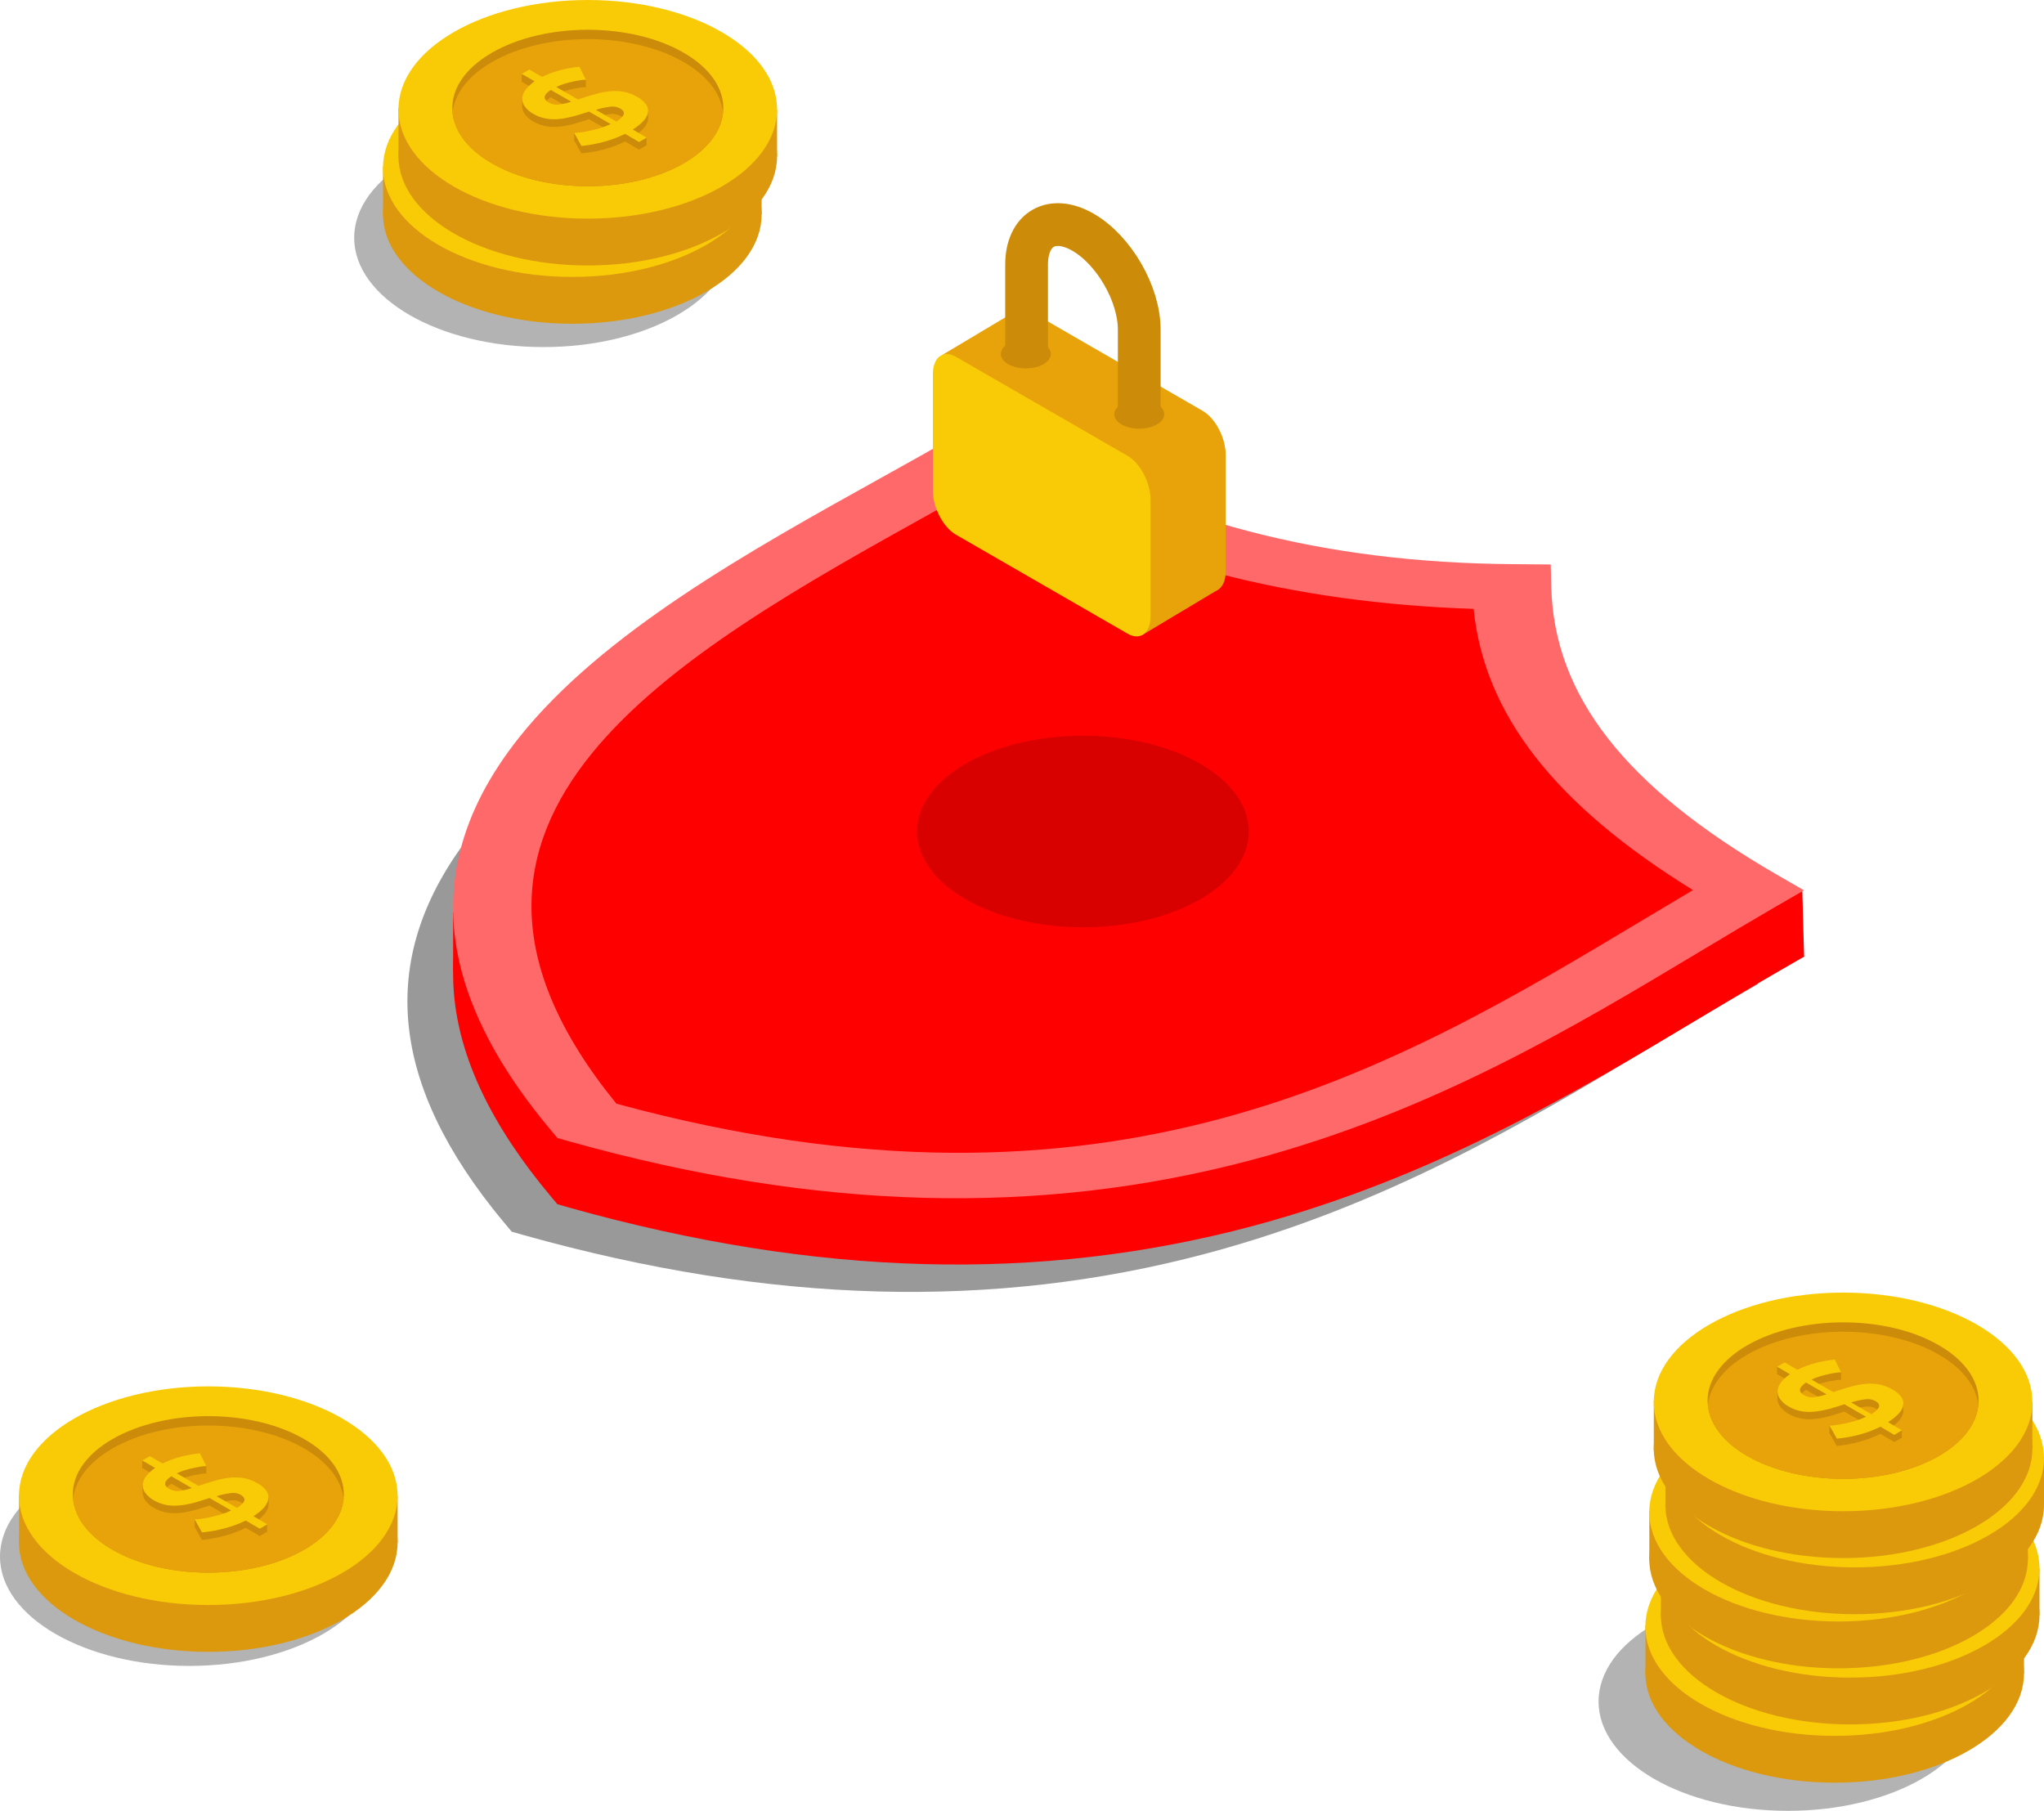 <?xml version="1.0" encoding="UTF-8" standalone="no"?>
<!DOCTYPE svg PUBLIC "-//W3C//DTD SVG 1.1//EN" "http://www.w3.org/Graphics/SVG/1.1/DTD/svg11.dtd">
<svg width="100%" height="100%" viewBox="0 0 500 443" version="1.1" xmlns="http://www.w3.org/2000/svg" xmlns:xlink="http://www.w3.org/1999/xlink" xml:space="preserve" xmlns:serif="http://www.serif.com/" style="fill-rule:evenodd;clip-rule:evenodd;stroke-miterlimit:10;">
    <g id="Слой_2">
        <g id="Слой_1-2">
            <g id="Coin">
                <ellipse cx="132.95" cy="58.16" rx="46.31" ry="26.74" style="fill-opacity:0.3;"/>
                <ellipse cx="140" cy="52.46" rx="46.31" ry="26.74" style="fill:rgb(221,153,14);"/>
                <path d="M93.7,52.86L93.7,40.68L102.85,48.83L93.7,52.86Z" style="fill:rgb(221,153,14);fill-rule:nonzero;"/>
                <path d="M186.31,41L186.31,52.45L181.63,57.42L179.34,44.3L186.31,41Z" style="fill:rgb(221,153,14);fill-rule:nonzero;"/>
                <ellipse cx="140" cy="41" rx="46.31" ry="26.74" style="fill:rgb(249,203,7);"/>
                <path d="M173.09,41.83C172.62,46.33 169.42,50.76 163.45,54.21C150.5,61.68 129.5,61.68 116.56,54.21C110.56,50.76 107.38,46.33 106.92,41.83C106.36,36.55 109.58,31.17 116.56,27.15C129.5,19.66 150.5,19.66 163.45,27.15C170.42,31.17 173.64,36.55 173.09,41.83Z" style="fill:rgb(204,139,9);fill-rule:nonzero;"/>
                <path d="M173.09,41.83C172.62,46.33 169.42,50.76 163.45,54.21C150.5,61.68 129.5,61.68 116.56,54.21C110.56,50.76 107.38,46.33 106.92,41.83C107.38,37.32 110.59,32.89 116.56,29.44C129.5,21.96 150.5,21.96 163.45,29.44C169.42,32.89 172.62,37.32 173.09,41.83Z" style="fill:rgb(232,163,10);fill-rule:nonzero;"/>
                <path d="M139.51,35.56C139.105,35.559 138.7,35.592 138.3,35.66C137.747,35.74 137.137,35.85 136.47,35.99C135.79,36.13 135.09,36.31 134.36,36.53C133.648,36.742 132.953,37.006 132.28,37.32L137.6,40.4L138.6,40.06C139.95,39.61 141.23,39.23 142.43,38.91C143.559,38.612 144.715,38.421 145.88,38.34C146.942,38.276 148.007,38.35 149.05,38.56C150.108,38.785 151.122,39.184 152.05,39.74C152.974,40.201 153.765,40.889 154.35,41.74C154.738,42.359 154.857,43.111 154.68,43.82C154.455,44.604 154.027,45.315 153.44,45.88C152.704,46.615 151.885,47.263 151,47.81L154.39,49.76L152.54,50.83L149.13,48.83C147.487,49.642 145.769,50.292 144,50.77C142.165,51.26 140.291,51.594 138.4,51.77L136.61,48.57C137.108,48.562 137.606,48.525 138.1,48.46C138.77,48.38 139.51,48.25 140.34,48.08C141.17,47.91 142.02,47.68 142.94,47.41C143.83,47.14 144.699,46.806 145.54,46.41L140.24,43.35C140.014,43.442 139.784,43.522 139.55,43.59L138.83,43.82C137.49,44.25 136.27,44.6 135.16,44.82C134.136,45.059 133.091,45.2 132.04,45.24C131.113,45.268 130.186,45.181 129.28,44.98C128.386,44.772 127.527,44.435 126.73,43.98C125.855,43.52 125.096,42.866 124.51,42.07C124.092,41.489 123.881,40.785 123.91,40.07C123.993,39.308 124.299,38.588 124.79,38C125.398,37.222 126.127,36.547 126.95,36L123.81,34.18L125.65,33.12L128.8,35C130.26,34.28 131.792,33.717 133.37,33.32C134.873,32.943 136.4,32.669 137.94,32.5L139.51,35.56ZM130.51,41.14C131.21,41.542 132.017,41.716 132.82,41.64C133.899,41.517 134.962,41.279 135.99,40.93L130.99,38.05C129.13,39.25 129,40.28 130.46,41.14L130.51,41.14ZM148,42.6C147.236,42.187 146.36,42.029 145.5,42.15C144.324,42.308 143.163,42.566 142.03,42.92L147.03,45.78C149.05,44.49 149.38,43.43 148,42.6Z" style="fill:rgb(204,139,9);fill-rule:nonzero;"/>
                <path d="M136.65,48.62L136.65,46.83L138.65,48.14L137.77,49.5L136.65,48.62Z" style="fill:rgb(204,139,9);fill-rule:nonzero;"/>
                <path d="M154.38,49.76L154.38,47.97L149.98,48.3L152.51,50.03L154.38,49.76Z" style="fill:rgb(204,139,9);fill-rule:nonzero;"/>
                <path d="M154.75,43.17L154.75,41.35L151.46,42.55L154.75,43.17Z" style="fill:rgb(204,139,9);fill-rule:nonzero;"/>
                <path d="M141.1,43.07L142.19,42.07L146.06,44.75L145.82,45.54C145.82,45.54 142.93,44.32 142.82,44.25C142.71,44.18 141.1,43.07 141.1,43.07Z" style="fill:rgb(204,139,9);fill-rule:nonzero;"/>
                <path d="M131,37.42L136.14,40.33L137.14,39.56C137.14,39.56 136.49,38.82 136.44,38.75C135.982,38.223 135.442,37.774 134.84,37.42C134.46,37.34 132.03,36.25 132.03,36.25L131,37.42Z" style="fill:rgb(204,139,9);fill-rule:nonzero;"/>
                <path d="M139.51,35.56L139.51,33.77L137.16,33L136.65,34.41L136.77,35.05L139.51,35.56Z" style="fill:rgb(204,139,9);fill-rule:nonzero;"/>
                <path d="M123.85,34.26L123.85,32.47L126.58,32.76L125.7,34.5L123.85,34.26Z" style="fill:rgb(204,139,9);fill-rule:nonzero;"/>
                <path d="M124,40.36L124,38.49L127.13,38.49L126.37,40.16L125,41.66L124,40.36Z" style="fill:rgb(204,139,9);fill-rule:nonzero;"/>
                <path d="M139.51,33.77C139.105,33.764 138.7,33.795 138.3,33.86C137.747,33.94 137.137,34.05 136.47,34.19C135.79,34.33 135.09,34.52 134.36,34.73C133.65,34.946 132.955,35.21 132.28,35.52L137.6,38.6L138.6,38.26C139.95,37.81 141.23,37.43 142.43,37.12C143.557,36.812 144.713,36.621 145.88,36.55C146.941,36.478 148.008,36.548 149.05,36.76C150.107,36.99 151.12,37.388 152.05,37.94C152.973,38.401 153.765,39.09 154.35,39.94C154.738,40.559 154.857,41.311 154.68,42.02C154.455,42.801 154.027,43.508 153.44,44.07C152.709,44.811 151.89,45.46 151,46L154.39,48L152.53,49L149.12,47C147.483,47.832 145.768,48.502 144,49C142.166,49.507 140.293,49.858 138.4,50.05L136.61,46.85C137.108,46.837 137.606,46.797 138.1,46.73C138.853,46.644 139.601,46.517 140.34,46.35C141.16,46.17 142.02,45.95 142.94,45.68C143.83,45.41 144.699,45.076 145.54,44.68L140.24,41.62L139.55,41.86L138.83,42.08C137.49,42.52 136.27,42.86 135.16,43.08C134.136,43.319 133.091,43.46 132.04,43.5C131.113,43.533 130.185,43.446 129.28,43.24C128.385,43.036 127.525,42.699 126.73,42.24C125.856,41.783 125.097,41.133 124.51,40.34C124.095,39.758 123.884,39.054 123.91,38.34C123.989,37.577 124.296,36.856 124.79,36.27C125.401,35.495 126.13,34.82 126.95,34.27L123.81,32.46L125.65,31.39L128.76,33.19C130.216,32.461 131.749,31.897 133.33,31.51C134.833,31.13 136.36,30.852 137.9,30.68L139.51,33.77ZM130.51,39.35C131.211,39.749 132.018,39.92 132.82,39.84C133.9,39.722 134.963,39.483 135.99,39.13L130.99,36.25C129.13,37.45 129,38.48 130.46,39.35L130.51,39.35ZM148,40.8C147.237,40.386 146.359,40.231 145.5,40.36C144.324,40.514 143.163,40.769 142.03,41.12L147.03,43.98C149.05,42.69 149.38,41.63 148,40.8Z" style="fill:rgb(249,202,6);fill-rule:nonzero;"/>
            </g>
            <g id="Coin-2">
                <ellipse cx="143.78" cy="38.2" rx="46.31" ry="26.74" style="fill:rgb(221,153,14);"/>
                <path d="M97.48,38.6L97.48,26.42L106.63,34.57L97.48,38.6Z" style="fill:rgb(221,153,14);fill-rule:nonzero;"/>
                <path d="M190.09,26.74L190.09,38.2L185.42,43.16L183.12,30.05L190.09,26.74Z" style="fill:rgb(221,153,14);fill-rule:nonzero;"/>
                <ellipse cx="143.78" cy="26.74" rx="46.31" ry="26.74" style="fill:rgb(249,203,7);"/>
                <path d="M176.88,27.57C176.41,32.07 173.2,36.51 167.23,39.96C154.28,47.43 133.29,47.43 120.34,39.96C114.34,36.51 111.16,32.07 110.7,27.57C110.14,22.3 113.36,16.91 120.34,12.89C133.29,5.41 154.28,5.41 167.23,12.89C174.21,16.91 177.43,22.3 176.88,27.57Z" style="fill:rgb(204,139,9);fill-rule:nonzero;"/>
                <path d="M176.88,27.57C176.41,32.07 173.2,36.51 167.23,39.96C154.28,47.43 133.29,47.43 120.34,39.96C114.34,36.51 111.16,32.07 110.7,27.57C111.16,23.06 114.37,18.63 120.34,15.18C133.29,7.7 154.28,7.7 167.23,15.18C173.2,18.63 176.41,23.06 176.88,27.57Z" style="fill:rgb(232,163,10);fill-rule:nonzero;"/>
                <path d="M143.3,21.3C142.891,21.299 142.483,21.332 142.08,21.4C141.54,21.48 140.93,21.59 140.25,21.73C139.57,21.87 138.87,22.05 138.14,22.27C137.428,22.482 136.733,22.746 136.06,23.06L141.39,26.14L142.39,25.8C143.75,25.35 145.02,24.97 146.23,24.65C147.356,24.352 148.508,24.162 149.67,24.08C150.732,24.016 151.797,24.089 152.84,24.3C153.896,24.532 154.909,24.931 155.84,25.48C156.761,25.941 157.549,26.63 158.13,27.48C158.517,28.1 158.64,28.849 158.47,29.56C158.239,30.34 157.808,31.047 157.22,31.61C156.485,32.34 155.67,32.984 154.79,33.53L158.18,35.53L156.33,36.6L152.91,34.6C151.283,35.404 149.582,36.047 147.83,36.52C145.996,37.016 144.122,37.351 142.23,37.52L140.45,34.33C140.948,34.317 141.446,34.277 141.94,34.21C142.61,34.13 143.35,34.01 144.17,33.83C144.99,33.65 145.86,33.43 146.77,33.16C147.661,32.895 148.531,32.561 149.37,32.16L144.08,29.16L143.38,29.4L142.66,29.62C141.33,30.06 140.11,30.4 139,30.62C137.972,30.859 136.924,31 135.87,31.04C134.946,31.073 134.022,30.985 133.12,30.78C132.223,30.57 131.361,30.233 130.56,29.78C129.69,29.32 128.935,28.671 128.35,27.88C127.923,27.281 127.711,26.555 127.75,25.82C127.829,25.059 128.132,24.339 128.62,23.75C129.237,22.995 129.966,22.337 130.78,21.8L127.63,20L129.48,18.93L132.59,20.72C134.047,19.997 135.58,19.437 137.16,19.05C138.661,18.664 140.189,18.387 141.73,18.22L143.3,21.3ZM134.25,26.88C134.947,27.287 135.757,27.462 136.56,27.38C137.639,27.257 138.702,27.019 139.73,26.67L134.73,23.79C132.91,24.99 132.75,26.02 134.25,26.88ZM151.73,28.34C150.97,27.928 150.096,27.774 149.24,27.9C148.06,28.049 146.895,28.304 145.76,28.66L150.76,31.52C152.847,30.233 153.17,29.173 151.73,28.34Z" style="fill:rgb(204,139,9);fill-rule:nonzero;"/>
                <path d="M140.44,34.37C140.49,34.23 140.44,32.57 140.44,32.57L142.44,33.88L141.55,35.24L140.44,34.37Z" style="fill:rgb(204,139,9);fill-rule:nonzero;"/>
                <path d="M158.16,35.5L158.16,33.71L153.76,34.04L156.29,35.77L158.16,35.5Z" style="fill:rgb(204,139,9);fill-rule:nonzero;"/>
                <path d="M158.54,28.91L158.54,27.1L155.24,28.29L158.54,28.91Z" style="fill:rgb(204,139,9);fill-rule:nonzero;"/>
                <path d="M144.88,28.82L145.98,27.77L149.84,30.44L149.61,31.23C149.61,31.23 146.72,30.01 146.61,29.94C146.5,29.87 144.88,28.82 144.88,28.82Z" style="fill:rgb(204,139,9);fill-rule:nonzero;"/>
                <path d="M134.76,23.16L139.89,26.07L140.94,25.31C140.94,25.31 140.3,24.57 140.25,24.49C139.788,23.967 139.248,23.519 138.65,23.16C138.27,23.09 135.83,22 135.83,22L134.76,23.16Z" style="fill:rgb(204,139,9);fill-rule:nonzero;"/>
                <path d="M143.3,21.3L143.3,19.51L140.94,18.74L140.44,20.15L140.56,20.79L143.3,21.3Z" style="fill:rgb(204,139,9);fill-rule:nonzero;"/>
                <path d="M127.63,20.01L127.63,18.21L130.36,18.5L129.48,20.25L127.63,20.01Z" style="fill:rgb(204,139,9);fill-rule:nonzero;"/>
                <path d="M127.73,26.1L127.73,24.23L130.87,24.23L130.1,25.9L128.74,27.4L127.73,26.1Z" style="fill:rgb(204,139,9);fill-rule:nonzero;"/>
                <path d="M143.3,19.51C142.891,19.509 142.483,19.542 142.08,19.61C141.54,19.68 140.93,19.79 140.25,19.93C139.57,20.07 138.87,20.26 138.14,20.48C137.428,20.692 136.733,20.956 136.06,21.27L141.39,24.34L142.39,24C143.75,23.55 145.02,23.17 146.23,22.86C147.354,22.553 148.507,22.362 149.67,22.29C150.731,22.217 151.798,22.288 152.84,22.5C153.896,22.732 154.909,23.131 155.84,23.68C156.757,24.147 157.544,24.834 158.13,25.68C158.516,26.3 158.638,27.049 158.47,27.76C158.233,28.523 157.802,29.212 157.22,29.76C156.49,30.495 155.674,31.14 154.79,31.68L158.18,33.68L156.33,34.74L152.91,32.74C151.283,33.544 149.582,34.187 147.83,34.66C145.997,35.168 144.123,35.52 142.23,35.71L140.45,32.51C140.948,32.497 141.446,32.457 141.94,32.39C142.69,32.305 143.434,32.178 144.17,32.01C144.99,31.83 145.86,31.61 146.77,31.35C147.66,31.08 148.529,30.746 149.37,30.35L144.08,27.29L143.38,27.53L142.66,27.75C141.33,28.19 140.11,28.53 139,28.75C137.972,28.989 136.924,29.13 135.87,29.17C134.946,29.203 134.022,29.115 133.12,28.91C132.222,28.705 131.359,28.368 130.56,27.91C129.688,27.453 128.932,26.803 128.35,26.01C127.923,25.415 127.711,24.692 127.75,23.96C127.829,23.199 128.132,22.479 128.62,21.89C129.234,21.117 129.962,20.443 130.78,19.89L127.64,18.08L129.49,17.01L132.6,18.81C134.059,18.088 135.591,17.525 137.17,17.13C138.672,16.749 140.199,16.472 141.74,16.3L143.3,19.51ZM134.25,25.09C134.949,25.493 135.757,25.668 136.56,25.59C137.639,25.463 138.702,25.221 139.73,24.87L134.73,22C132.91,23.193 132.75,24.223 134.25,25.09ZM151.73,26.55C150.973,26.129 150.097,25.971 149.24,26.1C148.06,26.253 146.895,26.511 145.76,26.87L150.76,29.73C152.83,28.44 153.17,27.37 151.73,26.55Z" style="fill:rgb(249,202,6);fill-rule:nonzero;"/>
            </g>
            <g id="Coin-3">
                <ellipse cx="437.35" cy="416.22" rx="46.31" ry="26.74" style="fill-opacity:0.3;"/>
                <ellipse cx="448.8" cy="409.34" rx="46.31" ry="26.74" style="fill:rgb(221,153,14);"/>
                <path d="M402.51,409.75L402.51,397.56L411.66,405.71L402.51,409.75Z" style="fill:rgb(221,153,14);fill-rule:nonzero;"/>
                <path d="M495.12,397.88L495.12,409.34L490.44,414.31L488.15,401.19L495.12,397.88Z" style="fill:rgb(221,153,14);fill-rule:nonzero;"/>
                <ellipse cx="448.8" cy="397.88" rx="46.31" ry="26.74" style="fill:rgb(249,203,7);"/>
                <path d="M481.9,398.71C481.43,403.22 478.22,407.65 472.25,411.1C459.31,418.57 438.31,418.57 425.36,411.1C419.36,407.65 416.18,403.22 415.73,398.71C415.16,393.44 418.38,388.06 425.36,384.03C438.31,376.55 459.31,376.55 472.25,384.03C479.23,388.06 482.45,393.44 481.9,398.71Z" style="fill:rgb(204,139,9);fill-rule:nonzero;"/>
                <path d="M481.9,398.71C481.43,403.22 478.22,407.65 472.25,411.1C459.31,418.57 438.31,418.57 425.36,411.1C419.36,407.65 416.18,403.22 415.73,398.71C416.18,394.21 419.39,389.77 425.36,386.33C438.31,378.84 459.31,378.84 472.25,386.33C478.22,389.77 481.43,394.21 481.9,398.71Z" style="fill:rgb(232,163,10);fill-rule:nonzero;"/>
                <path d="M448.32,392.45C447.915,392.449 447.51,392.482 447.11,392.55C446.56,392.62 445.95,392.73 445.27,392.87C444.59,393.01 443.89,393.2 443.17,393.42C442.458,393.63 441.762,393.894 441.09,394.21L446.41,397.28L447.41,396.94C448.76,396.49 450.04,396.11 451.24,395.8C452.367,395.492 453.523,395.301 454.69,395.23C455.751,395.163 456.817,395.234 457.86,395.44C458.916,395.673 459.928,396.071 460.86,396.62C461.779,397.084 462.566,397.772 463.15,398.62C463.541,399.238 463.664,399.99 463.49,400.7C463.257,401.463 462.83,402.152 462.25,402.7C461.519,403.438 460.699,404.083 459.81,404.62L463.2,406.62L461.35,407.68L457.94,405.68C456.312,406.482 454.611,407.125 452.86,407.6C451.021,408.091 449.145,408.425 447.25,408.6L445.47,405.4C445.968,405.387 446.466,405.347 446.96,405.28C447.71,405.195 448.454,405.068 449.19,404.9C450.01,404.73 450.88,404.5 451.79,404.24C452.684,403.972 453.556,403.638 454.4,403.24L449.1,400.18L448.41,400.42L447.68,400.64C446.35,401.08 445.13,401.42 444.02,401.64C442.996,401.879 441.951,402.019 440.9,402.06C439.972,402.098 439.044,402.01 438.14,401.8C437.245,401.596 436.385,401.259 435.59,400.8C434.714,400.346 433.954,399.696 433.37,398.9C432.943,398.305 432.731,397.582 432.77,396.85C432.848,396.087 433.155,395.366 433.65,394.78C434.257,394.005 434.983,393.33 435.8,392.78L432.66,390.97L434.51,389.9L437.62,391.7C439.08,390.98 440.612,390.417 442.19,390.02C443.693,389.64 445.22,389.362 446.76,389.19L448.32,392.45ZM439.27,398C439.97,398.402 440.777,398.576 441.58,398.5C442.659,398.377 443.722,398.139 444.75,397.79L439.75,394.91C437.94,396.13 437.77,397.16 439.27,398ZM456.76,399.46C455.998,399.042 455.12,398.884 454.26,399.01C453.08,399.164 451.915,399.422 450.78,399.78L455.78,402.64C457.85,401.38 458.19,400.31 456.76,399.49L456.76,399.46Z" style="fill:rgb(204,139,9);fill-rule:nonzero;"/>
                <path d="M445.46,405.51C445.51,405.38 445.46,403.71 445.46,403.71L447.46,405.02L446.58,406.38L445.46,405.51Z" style="fill:rgb(204,139,9);fill-rule:nonzero;"/>
                <path d="M463.19,406.65L463.19,404.85L458.78,405.19L461.31,406.91L463.19,406.65Z" style="fill:rgb(204,139,9);fill-rule:nonzero;"/>
                <path d="M463.56,400.06L463.56,398.24L460.26,399.44L463.56,400.06Z" style="fill:rgb(204,139,9);fill-rule:nonzero;"/>
                <path d="M449.9,400L451,399L454.87,401.67L454.63,402.46C454.63,402.46 451.74,401.24 451.63,401.17L449.9,400Z" style="fill:rgb(204,139,9);fill-rule:nonzero;"/>
                <path d="M439.78,394.3L444.91,397.21L445.91,396.45C445.91,396.45 445.27,395.71 445.22,395.64C444.758,395.114 444.219,394.662 443.62,394.3C443.24,394.23 440.81,393.14 440.81,393.14L439.78,394.3Z" style="fill:rgb(204,139,9);fill-rule:nonzero;"/>
                <path d="M448.32,392.45L448.32,390.65L445.96,389.89L445.46,391.3L445.58,391.94L448.32,392.45Z" style="fill:rgb(204,139,9);fill-rule:nonzero;"/>
                <path d="M432.65,391.15L432.65,389.36L435.39,389.65L434.5,391.39L432.65,391.15Z" style="fill:rgb(204,139,9);fill-rule:nonzero;"/>
                <path d="M432.75,397.25L432.75,395.38L435.88,395.38L435.12,397.05L433.75,398.54L432.75,397.25Z" style="fill:rgb(204,139,9);fill-rule:nonzero;"/>
                <path d="M448.32,390.65C447.915,390.649 447.51,390.682 447.11,390.75C446.56,390.83 445.95,390.94 445.27,391.08C444.59,391.22 443.89,391.4 443.17,391.62C442.458,391.83 441.762,392.094 441.09,392.41L446.41,395.49L447.41,395.15C448.76,394.7 450.04,394.32 451.24,394C452.369,393.702 453.525,393.511 454.69,393.43C455.752,393.366 456.817,393.44 457.86,393.65C458.917,393.878 459.93,394.277 460.86,394.83C461.782,395.289 462.571,395.978 463.15,396.83C463.541,397.448 463.664,398.2 463.49,398.91C463.263,399.69 462.835,400.397 462.25,400.96C461.513,401.692 460.695,402.336 459.81,402.88L463.2,404.88L461.35,405.95L457.94,403.95C456.312,404.752 454.611,405.395 452.86,405.87C451.02,406.356 449.144,406.69 447.25,406.87L445.47,403.67C445.969,403.667 446.466,403.63 446.96,403.56C447.63,403.48 448.37,403.36 449.19,403.18C450.01,403 450.88,402.78 451.79,402.51C452.684,402.242 453.556,401.908 454.4,401.51L449.1,398.46L448.41,398.7L447.68,398.92C446.35,399.36 445.13,399.7 444.02,399.92C442.996,400.159 441.951,400.299 440.9,400.34C439.973,400.373 439.045,400.286 438.14,400.08C437.246,399.872 436.387,399.535 435.59,399.08C434.716,398.623 433.957,397.973 433.37,397.18C432.943,396.581 432.731,395.855 432.77,395.12C432.848,394.357 433.155,393.636 433.65,393.05C434.261,392.292 434.986,391.634 435.8,391.1L432.66,389.29L434.51,388.22L437.62,390.01C439.08,389.29 440.612,388.727 442.19,388.33C443.693,387.953 445.22,387.679 446.76,387.51L448.32,390.65ZM439.27,396.23C439.968,396.636 440.777,396.811 441.58,396.73C442.659,396.607 443.722,396.369 444.75,396.02L439.75,393.14C437.94,394.34 437.77,395.37 439.27,396.23ZM456.76,397.69C455.997,397.276 455.119,397.121 454.26,397.25C453.08,397.4 451.915,397.655 450.78,398.01L455.78,400.87C457.867,399.577 458.193,398.517 456.76,397.69Z" style="fill:rgb(249,202,6);fill-rule:nonzero;"/>
            </g>
            <g id="Coin-4">
                <ellipse cx="452.59" cy="395.08" rx="46.31" ry="26.74" style="fill:rgb(221,153,14);"/>
                <path d="M406.29,395.49L406.29,383.31L415.44,391.46L406.29,395.49Z" style="fill:rgb(221,153,14);fill-rule:nonzero;"/>
                <path d="M498.9,383.63L498.9,395.08L494.22,400.05L491.93,386.93L498.9,383.63Z" style="fill:rgb(221,153,14);fill-rule:nonzero;"/>
                <ellipse cx="452.59" cy="383.63" rx="46.31" ry="26.74" style="fill:rgb(249,203,7);"/>
                <path d="M485.69,384.45C485.22,388.96 482.01,393.39 476.04,396.84C463.04,404.31 442.1,404.31 429.15,396.84C423.15,393.39 419.97,388.96 419.51,384.45C418.95,379.18 422.17,373.8 429.15,369.78C442.15,362.29 463.09,362.29 476.04,369.78C483,373.8 486.24,379.18 485.69,384.45Z" style="fill:rgb(204,139,9);fill-rule:nonzero;"/>
                <path d="M485.69,384.45C485.22,388.96 482.01,393.39 476.04,396.84C463.04,404.31 442.1,404.31 429.15,396.84C423.15,393.39 419.97,388.96 419.51,384.45C419.97,379.95 423.18,375.52 429.15,372.07C442.15,364.58 463.09,364.58 476.04,372.07C482,375.52 485.22,380 485.69,384.45Z" style="fill:rgb(232,163,10);fill-rule:nonzero;"/>
                <path d="M452.11,378.19C451.701,378.189 451.293,378.222 450.89,378.29C450.35,378.37 449.73,378.47 449.06,378.62C448.39,378.77 447.68,378.94 446.95,379.16C446.238,379.372 445.543,379.636 444.87,379.95L450.2,383L451.15,382.67C452.51,382.22 453.78,381.83 454.98,381.52C456.109,381.222 457.265,381.031 458.43,380.95C459.491,380.887 460.556,380.958 461.6,381.16C462.657,381.393 463.67,381.795 464.6,382.35C465.524,382.811 466.315,383.499 466.9,384.35C467.286,384.97 467.408,385.719 467.24,386.43C467.011,387.214 466.58,387.925 465.99,388.49C465.257,389.219 464.442,389.86 463.56,390.4L466.94,392.4L465.1,393.47L461.68,391.47C460.053,392.274 458.352,392.917 456.6,393.39C454.766,393.898 452.893,394.249 451,394.44L449.21,391.24C449.54,391.24 450.04,391.24 450.71,391.13C451.38,391.02 452.12,390.92 452.94,390.74C453.76,390.56 454.63,390.35 455.54,390.08C456.43,389.81 457.299,389.476 458.14,389.08L452.85,386.02C452.62,386.11 452.39,386.19 452.15,386.26L451.43,386.49C450.1,386.92 448.87,387.27 447.77,387.49C446.741,387.721 445.694,387.859 444.64,387.9C443.716,387.936 442.792,387.852 441.89,387.65C440.994,387.439 440.132,387.103 439.33,386.65C438.46,386.187 437.704,385.534 437.12,384.74C436.695,384.163 436.483,383.456 436.52,382.74C436.599,381.979 436.902,381.259 437.39,380.67C438.001,379.894 438.73,379.219 439.55,378.67L436.41,376.85L438.25,375.79L441.36,377.58C442.82,376.86 444.352,376.297 445.93,375.9C447.436,375.523 448.966,375.249 450.51,375.08L452.11,378.19ZM443.06,383.77C443.756,384.173 444.56,384.348 445.36,384.27C446.439,384.147 447.502,383.909 448.53,383.56L443.53,380.68C441.717,381.88 441.56,382.91 443.06,383.77ZM460.54,385.23C459.781,384.815 458.907,384.657 458.05,384.78C456.869,384.933 455.705,385.19 454.57,385.55L459.52,388.41C461.64,387.123 461.98,386.063 460.54,385.23Z" style="fill:rgb(204,139,9);fill-rule:nonzero;"/>
                <path d="M449.24,391.25C449.29,391.12 449.24,389.46 449.24,389.46L451.24,390.76L450.35,392.12L449.24,391.25Z" style="fill:rgb(204,139,9);fill-rule:nonzero;"/>
                <path d="M466.97,392.39L466.97,390.59L462.57,390.93L465.1,392.66L466.97,392.39Z" style="fill:rgb(204,139,9);fill-rule:nonzero;"/>
                <path d="M467.35,385.8L467.35,383.98L464.05,385.18L467.35,385.8Z" style="fill:rgb(204,139,9);fill-rule:nonzero;"/>
                <path d="M453.69,385.7L454.79,384.65L458.65,387.33L458.41,388.11C458.41,388.11 455.53,386.9 455.41,386.82L453.69,385.7Z" style="fill:rgb(204,139,9);fill-rule:nonzero;"/>
                <path d="M443.56,380L448.7,383L449.75,382.24C449.75,382.24 449.1,381.5 449.06,381.43C448.596,380.907 448.057,380.455 447.46,380.09C447.07,380.02 444.64,378.93 444.64,378.93L443.56,380Z" style="fill:rgb(204,139,9);fill-rule:nonzero;"/>
                <path d="M452.11,378.19L452.11,376.39L449.75,375.63L449.24,377.04L449.37,377.68L452.11,378.19Z" style="fill:rgb(204,139,9);fill-rule:nonzero;"/>
                <path d="M436.44,376.89L436.44,375.1L439.17,375.39L438.29,377.13L436.44,376.89Z" style="fill:rgb(204,139,9);fill-rule:nonzero;"/>
                <path d="M436.54,383L436.54,381.13L439.67,381.13L438.91,382.8L437.55,384.29L436.54,383Z" style="fill:rgb(204,139,9);fill-rule:nonzero;"/>
                <path d="M452.11,376.39C451.701,376.394 451.294,376.427 450.89,376.49C450.35,376.57 449.73,376.68 449.06,376.82C448.39,376.96 447.68,377.14 446.95,377.36C446.24,377.576 445.545,377.84 444.87,378.15L450.2,381.23L451.15,380.89C452.51,380.44 453.78,380.06 454.98,379.74C456.109,379.44 457.264,379.252 458.43,379.18C459.491,379.107 460.558,379.178 461.6,379.39C462.657,379.62 463.67,380.018 464.6,380.57C465.526,381.028 466.318,381.717 466.9,382.57C467.287,383.19 467.41,383.939 467.24,384.65C467.009,385.43 466.578,386.137 465.99,386.7C465.258,387.433 464.442,388.077 463.56,388.62L466.94,390.57L465.1,391.64L461.68,389.64C460.053,390.444 458.352,391.087 456.6,391.56C454.766,392.068 452.893,392.419 451,392.61L449.21,389.41C449.712,389.397 450.213,389.357 450.71,389.29C451.37,389.21 452.12,389.09 452.94,388.91C453.76,388.73 454.63,388.51 455.54,388.24C456.431,387.975 457.301,387.641 458.14,387.24L452.85,384.19L452.15,384.43L451.43,384.65C450.1,385.09 448.87,385.43 447.77,385.65C446.742,385.889 445.694,386.03 444.64,386.07C443.716,386.103 442.792,386.015 441.89,385.81C440.991,385.608 440.128,385.271 439.33,384.81C438.46,384.35 437.705,383.701 437.12,382.91C436.684,382.316 436.471,381.586 436.52,380.85C436.599,380.089 436.902,379.369 437.39,378.78C438.01,378.027 438.738,377.37 439.55,376.83L436.41,375.02L438.25,373.95L441.36,375.75C442.816,375.021 444.349,374.457 445.93,374.07C447.435,373.685 448.966,373.407 450.51,373.24L452.11,376.39ZM443.06,382C443.757,382.399 444.561,382.571 445.36,382.49C446.439,382.367 447.502,382.129 448.53,381.78L443.53,378.9C441.717,380.087 441.56,381.12 443.06,382ZM460.54,383.45C459.78,383.038 458.906,382.884 458.05,383.01C456.87,383.158 455.705,383.413 454.57,383.77L459.52,386.63C461.64,385.323 461.98,384.257 460.54,383.43L460.54,383.45Z" style="fill:rgb(249,202,6);fill-rule:nonzero;"/>
            </g>
            <g id="Coin-5">
                <ellipse cx="449.75" cy="381.36" rx="46.31" ry="26.74" style="fill:rgb(221,153,14);"/>
                <path d="M403.45,381.76L403.45,369.58L412.6,377.73L403.45,381.76Z" style="fill:rgb(221,153,14);fill-rule:nonzero;"/>
                <path d="M496.06,369.9L496.06,381.36L491.38,386.32L489.09,373.2L496.06,369.9Z" style="fill:rgb(221,153,14);fill-rule:nonzero;"/>
                <ellipse cx="449.75" cy="369.9" rx="46.31" ry="26.74" style="fill:rgb(249,203,7);"/>
                <path d="M482.85,370.73C482.38,375.23 479.17,379.67 473.2,383.11C460.25,390.59 439.26,390.59 426.31,383.11C420.31,379.67 417.13,375.23 416.67,370.73C416.11,365.46 419.33,360.07 426.31,356.05C439.26,348.57 460.25,348.57 473.2,356.05C480.18,360.07 483.4,365.46 482.85,370.73Z" style="fill:rgb(204,139,9);fill-rule:nonzero;"/>
                <path d="M482.85,370.73C482.38,375.23 479.17,379.67 473.2,383.11C460.25,390.59 439.26,390.59 426.31,383.11C420.31,379.67 417.13,375.23 416.67,370.73C417.13,366.22 420.34,361.79 426.31,358.34C439.26,350.86 460.25,350.86 473.2,358.34C479.17,361.79 482.38,366.22 482.85,370.73Z" style="fill:rgb(232,163,10);fill-rule:nonzero;"/>
                <path d="M449.26,364.46C448.855,364.459 448.45,364.492 448.05,364.56C447.51,364.64 446.89,364.75 446.22,364.89C445.55,365.03 444.84,365.21 444.11,365.43C443.398,365.642 442.703,365.906 442.03,366.22L447.36,369.3L448.31,368.96C449.67,368.51 450.94,368.13 452.14,367.81C453.269,367.512 454.425,367.321 455.59,367.24C456.652,367.176 457.717,367.25 458.76,367.46C459.817,367.69 460.83,368.088 461.76,368.64C462.686,369.098 463.478,369.787 464.06,370.64C464.449,371.259 464.568,372.011 464.39,372.72C464.163,373.5 463.735,374.207 463.15,374.77C462.415,375.5 461.6,376.144 460.72,376.69L464.1,378.69L462.25,379.76L458.84,377.76C457.213,378.564 455.512,379.207 453.76,379.68C451.926,380.175 450.052,380.509 448.16,380.68L446.37,377.48C446.869,377.477 447.366,377.44 447.86,377.37C448.53,377.29 449.28,377.17 450.1,376.99C450.92,376.81 451.78,376.59 452.7,376.32C453.59,376.05 454.459,375.716 455.3,375.32L450,372.27L449.31,372.51L448.59,372.73C447.26,373.17 446.03,373.51 444.92,373.73C443.896,373.969 442.851,374.11 441.8,374.15C440.876,374.183 439.952,374.095 439.05,373.89C438.152,373.684 437.29,373.347 436.49,372.89C435.618,372.43 434.859,371.781 434.27,370.99C433.843,370.391 433.631,369.665 433.67,368.93C433.759,368.17 434.065,367.452 434.55,366.86C435.165,366.102 435.894,365.444 436.71,364.91L433.57,363.1L435.41,362.03L438.52,363.82C439.98,363.1 441.512,362.537 443.09,362.14C444.596,361.762 446.126,361.488 447.67,361.32L449.26,364.46ZM440.21,370C440.908,370.406 441.717,370.581 442.52,370.5C443.599,370.377 444.662,370.139 445.69,369.79L440.69,366.91C438.88,368.15 438.72,369.18 440.21,370ZM457.7,371.46C456.94,371.048 456.066,370.894 455.21,371.02C454.03,371.168 452.865,371.423 451.73,371.78L456.68,374.64C458.8,373.38 459.14,372.333 457.7,371.5L457.7,371.46Z" style="fill:rgb(204,139,9);fill-rule:nonzero;"/>
                <path d="M446.4,377.52C446.45,377.39 446.4,375.73 446.4,375.73L448.4,377.04L447.52,378.4L446.4,377.52Z" style="fill:rgb(204,139,9);fill-rule:nonzero;"/>
                <path d="M464.13,378.66L464.13,376.87L459.73,377.2L462.26,378.93L464.13,378.66Z" style="fill:rgb(204,139,9);fill-rule:nonzero;"/>
                <path d="M464.5,372.07L464.5,370.26L461.21,371.45L464.5,372.07Z" style="fill:rgb(204,139,9);fill-rule:nonzero;"/>
                <path d="M450.85,372L451.94,370.95L455.81,373.62L455.57,374.41C455.57,374.41 452.68,373.19 452.57,373.12L450.85,372Z" style="fill:rgb(204,139,9);fill-rule:nonzero;"/>
                <path d="M440.72,366.32L445.86,369.23L446.91,368.47C446.91,368.47 446.26,367.73 446.21,367.65C445.754,367.125 445.217,366.676 444.62,366.32C444.23,366.25 441.8,365.16 441.8,365.16L440.72,366.32Z" style="fill:rgb(204,139,9);fill-rule:nonzero;"/>
                <path d="M449.26,364.46L449.26,362.67L446.91,361.9L446.4,363.31L446.52,363.95L449.26,364.46Z" style="fill:rgb(204,139,9);fill-rule:nonzero;"/>
                <path d="M433.6,363.17L433.6,361.37L436.33,361.66L435.45,363.4L433.6,363.17Z" style="fill:rgb(204,139,9);fill-rule:nonzero;"/>
                <path d="M433.7,369.26L433.7,367.39L436.83,367.39L436.07,369.06L434.71,370.56L433.7,369.26Z" style="fill:rgb(204,139,9);fill-rule:nonzero;"/>
                <path d="M449.26,362.67C448.855,362.67 448.451,362.7 448.05,362.76C447.51,362.84 446.89,362.95 446.22,363.09C445.55,363.23 444.84,363.42 444.11,363.64C443.398,363.852 442.703,364.116 442.03,364.43L447.36,367.5L448.31,367.16C449.67,366.71 450.94,366.33 452.14,366.02C453.267,365.712 454.423,365.521 455.59,365.45C456.651,365.378 457.718,365.448 458.76,365.66C459.817,365.89 460.83,366.288 461.76,366.84C462.681,367.305 463.472,367.992 464.06,368.84C464.448,369.459 464.567,370.211 464.39,370.92C464.165,371.701 463.737,372.408 463.15,372.97C462.42,373.705 461.604,374.35 460.72,374.89L464.1,376.89L462.25,377.95L458.84,375.95C457.213,376.754 455.512,377.397 453.76,377.87C451.926,378.377 450.053,378.728 448.16,378.92L446.37,375.72C446.868,375.707 447.366,375.667 447.86,375.6C448.613,375.515 449.361,375.388 450.1,375.22C450.92,375.04 451.78,374.82 452.7,374.56C453.59,374.29 454.459,373.956 455.3,373.56L450,370.5L449.31,370.74L448.59,370.96C447.26,371.4 446.03,371.74 444.92,371.96C443.896,372.199 442.851,372.34 441.8,372.38C440.876,372.413 439.952,372.325 439.05,372.12C438.151,371.918 437.288,371.581 436.49,371.12C435.616,370.663 434.856,370.013 434.27,369.22C433.843,368.625 433.631,367.902 433.67,367.17C433.755,366.409 434.061,365.689 434.55,365.1C435.161,364.325 435.89,363.65 436.71,363.1L433.57,361.29L435.41,360.22L438.52,362.02C439.98,361.3 441.512,360.737 443.09,360.34C444.596,359.959 446.126,359.681 447.67,359.51L449.26,362.67ZM440.21,368.25C440.91,368.652 441.717,368.826 442.52,368.75C443.599,368.623 444.662,368.381 445.69,368.03L440.69,365.16C438.88,366.35 438.72,367.38 440.21,368.25ZM457.7,369.7C456.94,369.288 456.066,369.134 455.21,369.26C454.03,369.413 452.866,369.668 451.73,370.02L456.68,372.89C458.8,371.59 459.14,370.527 457.7,369.7Z" style="fill:rgb(249,202,6);fill-rule:nonzero;"/>
            </g>
            <g id="Coin-6">
                <ellipse cx="453.69" cy="368.12" rx="46.31" ry="26.74" style="fill:rgb(221,153,14);"/>
                <path d="M407.39,368.52L407.39,356.34L416.54,364.49L407.39,368.52Z" style="fill:rgb(221,153,14);fill-rule:nonzero;"/>
                <path d="M500,356.66L500,368.12L495.32,373.08L493.03,359.96L500,356.66Z" style="fill:rgb(221,153,14);fill-rule:nonzero;"/>
                <ellipse cx="453.69" cy="356.66" rx="46.31" ry="26.74" style="fill:rgb(249,203,7);"/>
                <path d="M486.78,357.49C486.31,361.99 483.11,366.42 477.14,369.87C464.19,377.35 443.19,377.35 430.25,369.87C424.25,366.42 421.07,361.99 420.61,357.49C420.05,352.22 423.27,346.83 430.25,342.81C443.19,335.32 464.19,335.32 477.14,342.81C484.11,346.83 487.33,352.22 486.78,357.49Z" style="fill:rgb(204,139,9);fill-rule:nonzero;"/>
                <path d="M486.78,357.49C486.31,361.99 483.11,366.42 477.14,369.87C464.19,377.35 443.19,377.35 430.25,369.87C424.25,366.42 421.07,361.99 420.61,357.49C421.07,352.98 424.28,348.55 430.25,345.1C443.19,337.62 464.19,337.62 477.14,345.1C483.11,348.55 486.31,353 486.78,357.49Z" style="fill:rgb(232,163,10);fill-rule:nonzero;"/>
                <path d="M453.2,351.22C452.795,351.219 452.39,351.252 451.99,351.32C451.437,351.4 450.827,351.51 450.16,351.65C449.48,351.79 448.78,351.97 448.05,352.19C447.348,352.41 446.663,352.681 446,353L451.32,356.08L452.32,355.74C453.67,355.29 454.95,354.91 456.15,354.59C457.279,354.292 458.435,354.101 459.6,354.02C460.662,353.956 461.727,354.03 462.77,354.24C463.828,354.465 464.842,354.864 465.77,355.42C466.696,355.878 467.488,356.567 468.07,357.42C468.459,358.039 468.578,358.791 468.4,359.5C468.173,360.28 467.745,360.987 467.16,361.55C466.423,362.282 465.605,362.926 464.72,363.47L468.11,365.42L466.26,366.49L462.85,364.49C461.222,365.292 459.521,365.935 457.77,366.41C455.934,366.895 454.061,367.23 452.17,367.41L450.38,364.21C450.878,364.202 451.376,364.165 451.87,364.1C452.54,364.02 453.28,363.9 454.11,363.72C454.94,363.54 455.79,363.32 456.71,363.05C457.6,362.78 458.469,362.446 459.31,362.05L454.01,359.05L453.32,359.29L452.6,359.51C451.26,359.95 450.04,360.29 448.93,360.51C447.906,360.749 446.861,360.89 445.81,360.93C444.883,360.963 443.955,360.876 443.05,360.67C442.156,360.462 441.297,360.125 440.5,359.67C439.626,359.213 438.867,358.563 438.28,357.77C437.853,357.171 437.641,356.445 437.68,355.71C437.763,354.948 438.069,354.228 438.56,353.64C439.175,352.882 439.904,352.224 440.72,351.69L437.58,349.88L439.42,348.81L442.53,350.6C443.99,349.88 445.522,349.317 447.1,348.92C448.603,348.543 450.13,348.269 451.67,348.1L453.2,351.22ZM444.15,356.8C444.848,357.206 445.657,357.381 446.46,357.3C447.539,357.177 448.602,356.939 449.63,356.59L444.63,353.71C442.82,354.91 442.66,355.94 444.15,356.8ZM461.64,358.26C460.877,357.846 459.999,357.691 459.14,357.82C457.963,357.97 456.802,358.224 455.67,358.58L460.62,361.44C462.74,360.15 463.07,359.09 461.64,358.26Z" style="fill:rgb(204,139,9);fill-rule:nonzero;"/>
                <path d="M450.34,364.28C450.39,364.15 450.34,362.49 450.34,362.49L452.34,363.8L451.46,365.16L450.34,364.28Z" style="fill:rgb(204,139,9);fill-rule:nonzero;"/>
                <path d="M468.07,365.42L468.07,363.63L463.67,363.96L466.2,365.69L468.07,365.42Z" style="fill:rgb(204,139,9);fill-rule:nonzero;"/>
                <path d="M468.44,358.83L468.44,357.02L465.15,358.21L468.44,358.83Z" style="fill:rgb(204,139,9);fill-rule:nonzero;"/>
                <path d="M454.79,358.73L455.88,357.68L459.75,360.36L459.51,361.15C459.51,361.15 456.62,359.93 456.51,359.86L454.79,358.73Z" style="fill:rgb(204,139,9);fill-rule:nonzero;"/>
                <path d="M444.66,353.08L449.8,356L450.85,355.24C450.85,355.24 450.2,354.5 450.15,354.42C449.692,353.893 449.152,353.444 448.55,353.09C448.17,353.02 445.74,351.92 445.74,351.92L444.66,353.08Z" style="fill:rgb(204,139,9);fill-rule:nonzero;"/>
                <path d="M453.2,351.22L453.2,349.43L450.85,348.66L450.34,350.07L450.46,350.71L453.2,351.22Z" style="fill:rgb(204,139,9);fill-rule:nonzero;"/>
                <path d="M437.54,349.93L437.54,348.13L440.27,348.42L439.39,350.16L437.54,349.93Z" style="fill:rgb(204,139,9);fill-rule:nonzero;"/>
                <path d="M437.64,356L437.64,354.13L440.77,354.13L440.01,355.8L438.65,357.3L437.64,356Z" style="fill:rgb(204,139,9);fill-rule:nonzero;"/>
                <path d="M453.2,349.43C452.795,349.43 452.391,349.46 451.99,349.52C451.437,349.6 450.827,349.71 450.16,349.85C449.48,350 448.78,350.18 448.05,350.39C447.338,350.605 446.643,350.873 445.97,351.19L451.29,354.26L452.29,353.92C453.64,353.47 454.92,353.09 456.12,352.78C457.247,352.472 458.403,352.281 459.57,352.21C460.631,352.138 461.698,352.208 462.74,352.42C463.797,352.65 464.81,353.048 465.74,353.6C466.663,354.061 467.455,354.75 468.04,355.6C468.428,356.219 468.547,356.971 468.37,357.68C468.145,358.461 467.717,359.168 467.13,359.73C466.399,360.468 465.579,361.113 464.69,361.65L468.08,363.65L466.23,364.71L462.82,362.71C461.192,363.512 459.491,364.155 457.74,364.63C455.906,365.137 454.033,365.488 452.14,365.68L450.35,362.48C450.848,362.467 451.346,362.427 451.84,362.36C452.593,362.274 453.341,362.147 454.08,361.98C454.9,361.8 455.76,361.58 456.68,361.32C457.57,361.05 458.439,360.716 459.28,360.32L454,357.3L453.31,357.54L452.59,357.76C451.25,358.2 450.03,358.54 448.92,358.76C447.896,358.999 446.851,359.14 445.8,359.18C444.863,359.243 443.921,359.182 443,359C442.105,358.796 441.245,358.459 440.45,358C439.574,357.546 438.814,356.896 438.23,356.1C437.815,355.518 437.604,354.814 437.63,354.1C437.709,353.337 438.016,352.616 438.51,352.03C439.121,351.255 439.85,350.58 440.67,350.03L437.53,348.22L439.37,347.15L442.48,348.95C443.94,348.23 445.472,347.667 447.05,347.27C448.553,346.89 450.08,346.612 451.62,346.44L453.2,349.43ZM444.15,355C444.849,355.403 445.658,355.575 446.46,355.49C447.54,355.372 448.603,355.133 449.63,354.78L444.63,351.9C442.82,353.11 442.66,354.14 444.15,355ZM461.64,356.45C460.877,356.036 459.999,355.881 459.14,356.01C457.964,356.164 456.803,356.419 455.67,356.77L460.62,359.64C462.74,358.35 463.07,357.29 461.64,356.46L461.64,356.45Z" style="fill:rgb(249,202,6);fill-rule:nonzero;"/>
            </g>
            <g id="Coin-7">
                <ellipse cx="450.85" cy="354.39" rx="46.31" ry="26.74" style="fill:rgb(221,153,14);"/>
                <path d="M404.55,354.8L404.55,342.61L413.7,350.76L404.55,354.8Z" style="fill:rgb(221,153,14);fill-rule:nonzero;"/>
                <path d="M497.16,342.93L497.16,354.39L492.48,359.36L490.19,346.24L497.16,342.93Z" style="fill:rgb(221,153,14);fill-rule:nonzero;"/>
                <ellipse cx="450.85" cy="342.93" rx="46.31" ry="26.74" style="fill:rgb(249,203,7);"/>
                <path d="M483.94,343.76C483.47,348.26 480.27,352.7 474.3,356.15C461.35,363.62 440.35,363.62 427.4,356.15C421.4,352.7 418.23,348.26 417.77,343.76C417.21,338.49 420.43,333.1 427.4,329.08C440.4,321.6 461.4,321.6 474.3,329.08C481.27,333.1 484.49,338.49 483.94,343.76Z" style="fill:rgb(204,139,9);fill-rule:nonzero;"/>
                <path d="M483.94,343.76C483.47,348.26 480.27,352.7 474.3,356.15C461.35,363.62 440.35,363.62 427.4,356.15C421.4,352.7 418.23,348.26 417.77,343.76C418.23,339.26 421.43,334.82 427.4,331.37C440.4,323.89 461.4,323.89 474.3,331.37C480.27,334.82 483.47,339.26 483.94,343.76Z" style="fill:rgb(232,163,10);fill-rule:nonzero;"/>
                <path d="M450.36,337.5C449.955,337.494 449.55,337.525 449.15,337.59C448.603,337.67 447.993,337.78 447.32,337.92C446.64,338.06 445.94,338.25 445.21,338.46C444.5,338.676 443.805,338.94 443.13,339.25L448.45,342.33L449.45,341.99C450.8,341.54 452.08,341.16 453.28,340.85C454.407,340.542 455.563,340.351 456.73,340.28C457.791,340.208 458.858,340.278 459.9,340.49C460.956,340.721 461.969,341.12 462.9,341.67C463.821,342.131 464.609,342.82 465.19,343.67C465.581,344.288 465.704,345.04 465.53,345.75C465.305,346.531 464.877,347.238 464.29,347.8C463.559,348.538 462.739,349.183 461.85,349.72L465.24,351.67L463.39,352.74L459.98,350.74C458.352,351.542 456.651,352.185 454.9,352.66C453.066,353.167 451.193,353.518 449.3,353.71L447.51,350.51C448.008,350.497 448.506,350.457 449,350.39C449.75,350.305 450.494,350.178 451.23,350.01C452.06,349.83 452.92,349.61 453.84,349.34C454.731,349.075 455.601,348.741 456.44,348.34L451.14,345.29L450.45,345.53L449.73,345.75C448.39,346.19 447.17,346.53 446.06,346.75C445.036,346.989 443.991,347.129 442.94,347.17C442.013,347.203 441.085,347.116 440.18,346.91C439.285,346.706 438.425,346.369 437.63,345.91C436.756,345.453 435.997,344.803 435.41,344.01C434.995,343.428 434.784,342.724 434.81,342.01C434.889,341.247 435.196,340.526 435.69,339.94C436.297,339.165 437.023,338.49 437.84,337.94L434.7,336.13L436.55,335.06L439.66,336.86C441.116,336.131 442.649,335.567 444.23,335.18C445.732,334.795 447.259,334.518 448.8,334.35L450.36,337.5ZM441.31,343.08C442.011,343.479 442.818,343.65 443.62,343.57C444.7,343.452 445.763,343.213 446.79,342.86L441.79,339.98C440,341.18 439.81,342.21 441.31,343.08ZM458.8,344.53C458.037,344.116 457.159,343.961 456.3,344.09C455.124,344.244 453.963,344.499 452.83,344.85L457.78,347.71C459.893,346.423 460.233,345.363 458.8,344.53Z" style="fill:rgb(204,139,9);fill-rule:nonzero;"/>
                <path d="M447.5,350.56C447.55,350.43 447.5,348.76 447.5,348.76L449.5,350.07L448.62,351.43L447.5,350.56Z" style="fill:rgb(204,139,9);fill-rule:nonzero;"/>
                <path d="M465.23,351.69L465.23,349.9L460.82,350.24L463.36,351.96L465.23,351.69Z" style="fill:rgb(204,139,9);fill-rule:nonzero;"/>
                <path d="M465.6,345.1L465.6,343.29L462.31,344.48L465.6,345.1Z" style="fill:rgb(204,139,9);fill-rule:nonzero;"/>
                <path d="M451.94,345L453,344L456.87,346.67L456.63,347.46C456.63,347.46 453.74,346.24 453.63,346.17L451.94,345Z" style="fill:rgb(204,139,9);fill-rule:nonzero;"/>
                <path d="M441.82,339.35L446.95,342.26L448.01,341.5C448.01,341.5 447.36,340.76 447.31,340.69C446.853,340.159 446.313,339.707 445.71,339.35C445.33,339.28 442.9,338.19 442.9,338.19L441.82,339.35Z" style="fill:rgb(204,139,9);fill-rule:nonzero;"/>
                <path d="M450.36,337.5L450.36,335.7L448,334.93L447.5,336.34L447.62,336.99L450.36,337.5Z" style="fill:rgb(204,139,9);fill-rule:nonzero;"/>
                <path d="M434.69,336.2L434.69,334.4L437.43,334.69L436.55,336.44L434.69,336.2Z" style="fill:rgb(204,139,9);fill-rule:nonzero;"/>
                <path d="M434.8,342.29L434.8,340.42L437.93,340.42L437.17,342.1L435.81,343.59L434.8,342.29Z" style="fill:rgb(204,139,9);fill-rule:nonzero;"/>
                <path d="M450.36,335.7C449.955,335.699 449.55,335.732 449.15,335.8C448.603,335.867 447.993,335.977 447.32,336.13C446.64,336.27 445.94,336.45 445.21,336.67C444.498,336.882 443.803,337.146 443.13,337.46L448.45,340.53L449.45,340.2C450.8,339.75 452.08,339.36 453.28,339.05C454.409,338.752 455.565,338.561 456.73,338.48C457.791,338.418 458.856,338.488 459.9,338.69C460.957,338.925 461.969,339.327 462.9,339.88C463.822,340.339 464.611,341.028 465.19,341.88C465.58,342.498 465.703,343.25 465.53,343.96C465.299,344.724 464.872,345.414 464.29,345.96C463.559,346.698 462.739,347.343 461.85,347.88L465.24,349.88L463.38,351L460,349C458.372,349.802 456.671,350.445 454.92,350.92C453.085,351.41 451.211,351.744 449.32,351.92L447.53,348.72C447.86,348.72 448.36,348.72 449.02,348.61C449.68,348.5 450.43,348.4 451.25,348.22C452.07,348.04 452.94,347.82 453.86,347.56C454.75,347.29 455.619,346.956 456.46,346.56L451.16,343.5C450.934,343.592 450.704,343.672 450.47,343.74L449.75,343.96C448.41,344.4 447.19,344.75 446.08,344.96C445.055,345.191 444.01,345.328 442.96,345.37C442.033,345.406 441.105,345.322 440.2,345.12C439.306,344.911 438.447,344.575 437.65,344.12C436.774,343.666 436.014,343.016 435.43,342.22C435.003,341.625 434.791,340.902 434.83,340.17C434.913,339.408 435.219,338.688 435.71,338.1C436.318,337.34 437.044,336.681 437.86,336.15L434.72,334.33L436.57,333.27L439.68,335.06C441.14,334.34 442.672,333.777 444.25,333.38C445.752,332.998 447.279,332.724 448.82,332.56L450.36,335.7ZM441.31,341.28C442.01,341.682 442.817,341.856 443.62,341.78C444.699,341.657 445.762,341.419 446.79,341.07L441.79,338.19C440,339.38 439.81,340.42 441.31,341.28ZM458.8,342.74C458.038,342.322 457.16,342.164 456.3,342.29C455.123,342.444 453.962,342.701 452.83,343.06L457.78,345.92C459.893,344.64 460.233,343.58 458.8,342.74Z" style="fill:rgb(249,202,6);fill-rule:nonzero;"/>
            </g>
            <g id="Coin-8">
                <ellipse cx="46.31" cy="380.77" rx="46.31" ry="26.74" style="fill-opacity:0.3;"/>
                <ellipse cx="50.95" cy="377.33" rx="46.31" ry="26.74" style="fill:rgb(221,153,14);"/>
                <path d="M4.66,377.74L4.66,365.55L13.81,373.7L4.66,377.74Z" style="fill:rgb(221,153,14);fill-rule:nonzero;"/>
                <path d="M97.27,365.87L97.27,377.33L92.59,382.3L90.3,369.18L97.27,365.87Z" style="fill:rgb(221,153,14);fill-rule:nonzero;"/>
                <ellipse cx="50.95" cy="365.87" rx="46.31" ry="26.74" style="fill:rgb(249,203,7);"/>
                <path d="M84.05,366.7C83.58,371.2 80.37,375.64 74.4,379.09C61.4,386.56 40.46,386.56 27.51,379.09C21.51,375.64 18.33,371.2 17.87,366.7C17.31,361.43 20.53,356.04 27.51,352.02C40.51,344.54 61.45,344.54 74.4,352.02C81.38,356 84.6,361.43 84.05,366.7Z" style="fill:rgb(204,139,9);fill-rule:nonzero;"/>
                <path d="M84.05,366.7C83.58,371.2 80.37,375.64 74.4,379.09C61.4,386.56 40.46,386.56 27.51,379.09C21.51,375.64 18.33,371.2 17.87,366.7C18.33,362.2 21.54,357.76 27.51,354.31C40.51,346.83 61.45,346.83 74.4,354.31C80.37,357.76 83.58,362.2 84.05,366.7Z" style="fill:rgb(232,163,10);fill-rule:nonzero;"/>
                <path d="M50.47,360.44C50.061,360.434 49.653,360.464 49.25,360.53C48.71,360.61 48.1,360.72 47.42,360.86C46.75,361 46.04,361.19 45.31,361.4C44.601,361.614 43.909,361.881 43.24,362.2L48.56,365.27L49.51,364.93C50.843,364.477 52.123,364.097 53.35,363.79C54.474,363.483 55.627,363.292 56.79,363.22C57.855,363.148 58.924,363.218 59.97,363.43C61.026,363.663 62.038,364.061 62.97,364.61C63.891,365.071 64.679,365.76 65.26,366.61C65.646,367.23 65.768,367.979 65.6,368.69C65.371,369.471 64.94,370.179 64.35,370.74C63.646,371.477 62.857,372.129 62,372.68L65.39,374.68L63.54,375.74L60.12,373.74C58.48,374.543 56.765,375.182 55,375.65C53.167,376.158 51.293,376.51 49.4,376.7L47.62,373.5C48.118,373.487 48.616,373.447 49.11,373.38C49.86,373.295 50.604,373.168 51.34,373C52.16,372.82 53.03,372.6 53.94,372.33C54.83,372.062 55.7,371.728 56.54,371.33L51.25,368.27L50.56,368.51L49.83,368.73C48.5,369.17 47.28,369.51 46.17,369.73C45.146,369.969 44.101,370.109 43.05,370.15C42.123,370.183 41.195,370.096 40.29,369.89C39.395,369.686 38.535,369.349 37.74,368.89C36.866,368.433 36.107,367.783 35.52,366.99C35.105,366.408 34.894,365.704 34.92,364.99C34.995,364.226 35.302,363.504 35.8,362.92C36.407,362.145 37.133,361.47 37.95,360.92L34.81,359.11L36.66,358.04L39.77,359.84C41.225,359.109 42.758,358.546 44.34,358.16C45.842,357.779 47.369,357.502 48.91,357.33L50.47,360.44ZM41.47,366.02C42.169,366.423 42.978,366.595 43.78,366.51C44.86,366.392 45.923,366.153 46.95,365.8L41.95,362.92C40.09,364.12 39.92,365.15 41.42,366L41.47,366.02ZM58.95,367.47C58.19,367.058 57.316,366.904 56.46,367.03C55.281,367.184 54.116,367.439 52.98,367.79L57.98,370.65C60.033,369.363 60.34,368.303 58.9,367.47L58.95,367.47Z" style="fill:rgb(204,139,9);fill-rule:nonzero;"/>
                <path d="M47.61,373.5L47.61,371.7L49.61,373.01L48.73,374.37L47.61,373.5Z" style="fill:rgb(204,139,9);fill-rule:nonzero;"/>
                <path d="M65.34,374.63L65.34,372.84L60.93,373.18L63.46,374.9L65.34,374.63Z" style="fill:rgb(204,139,9);fill-rule:nonzero;"/>
                <path d="M65.71,368.04L65.71,366.23L62.41,367.42L65.71,368.04Z" style="fill:rgb(204,139,9);fill-rule:nonzero;"/>
                <path d="M52.05,368L53.15,366.95L57,369.57L56.76,370.36C56.76,370.36 53.87,369.14 53.76,369.07C53.65,369 52.05,368 52.05,368Z" style="fill:rgb(204,139,9);fill-rule:nonzero;"/>
                <path d="M41.93,362.29L47.06,365.2L48.06,364.44C48.06,364.44 47.42,363.7 47.37,363.63C46.908,363.104 46.369,362.652 45.77,362.29C45.39,362.22 42.95,361.13 42.95,361.13L41.93,362.29Z" style="fill:rgb(204,139,9);fill-rule:nonzero;"/>
                <path d="M50.47,360.44L50.47,358.64L48.11,357.87L47.61,359.28L47.73,359.93L50.47,360.44Z" style="fill:rgb(204,139,9);fill-rule:nonzero;"/>
                <path d="M34.8,359.14L34.8,357.34L37.54,357.63L36.65,359.38L34.8,359.14Z" style="fill:rgb(204,139,9);fill-rule:nonzero;"/>
                <path d="M34.9,365.23L34.9,363.36L38,363.36L37.27,365L35.91,366.49L34.9,365.23Z" style="fill:rgb(204,139,9);fill-rule:nonzero;"/>
                <path d="M50.47,358.64C50.061,358.639 49.653,358.672 49.25,358.74C48.71,358.82 48.1,358.92 47.42,359.07C46.74,359.22 46.04,359.39 45.31,359.61C44.601,359.82 43.909,360.084 43.24,360.4L48.56,363.47L49.51,363.14C50.87,362.69 52.15,362.3 53.35,361.99C54.476,361.692 55.628,361.502 56.79,361.42C57.855,361.358 58.923,361.428 59.97,361.63C61.026,361.867 62.039,362.268 62.97,362.82C63.892,363.279 64.681,363.968 65.26,364.82C65.646,365.44 65.768,366.189 65.6,366.9C65.386,367.695 64.965,368.42 64.38,369C63.661,369.716 62.863,370.346 62,370.88L65.39,372.88L63.54,373.95L60.12,371.95C58.48,372.749 56.765,373.386 55,373.85C53.165,374.342 51.292,374.676 49.4,374.85L47.62,371.65C47.94,371.65 48.44,371.65 49.11,371.54C49.78,371.43 50.52,371.33 51.34,371.15C52.16,370.97 53.03,370.76 53.94,370.49C54.83,370.222 55.7,369.888 56.54,369.49L51.25,366.43C51.017,366.523 50.787,366.603 50.56,366.67L49.83,366.9C48.5,367.33 47.28,367.68 46.17,367.9C45.145,368.136 44.101,368.273 43.05,368.31C42.123,368.347 41.195,368.263 40.29,368.06C39.397,367.847 38.539,367.511 37.74,367.06C36.865,366.6 36.106,365.946 35.52,365.15C35.093,364.555 34.881,363.832 34.92,363.1C34.998,362.337 35.305,361.616 35.8,361.03C36.408,360.27 37.134,359.611 37.95,359.08L34.81,357.26L36.66,356.2L39.77,357.99C41.229,357.268 42.761,356.705 44.34,356.31C45.843,355.932 47.37,355.658 48.91,355.49L50.47,358.64ZM41.47,364.22C42.17,364.622 42.977,364.796 43.78,364.72C44.842,364.59 45.888,364.349 46.9,364L41.9,361.12C40.09,362.33 39.92,363.36 41.42,364.22L41.47,364.22ZM58.95,365.68C58.191,365.265 57.317,365.107 56.46,365.23C55.28,365.388 54.116,365.646 52.98,366L57.98,368.86C60.033,367.567 60.34,366.507 58.9,365.68L58.95,365.68Z" style="fill:rgb(249,202,6);fill-rule:nonzero;"/>
            </g>
            <path d="M125.17,301.28L123.71,299.54C122.62,298.243 121.567,296.951 120.551,295.663C94.317,262.402 92.814,232.11 115.91,203.18C136.34,177.6 172.4,157.56 204.22,139.88C210.93,136.15 217.22,132.63 223.28,129.16L230.1,125.16L236.93,129.16C273.82,150.45 312.53,160.54 358.77,160.92L368.16,160.99L368.29,166.41C368.94,193.11 386.42,215.47 423.29,236.76L430.12,240.7L423.29,244.64C417.29,248.12 411.18,251.78 404.72,255.64C374.1,274.02 339.38,294.84 295.08,306.64C243.03,320.49 188.43,319.02 128.16,302.14L125.17,301.28ZM230.17,140.89C226.11,143.18 221.93,145.5 217.6,147.89C154.27,183.09 82.6,222.94 139.6,292.89C260.8,325.89 329.84,284.44 390.8,247.89C395,245.41 399,243 403,240.66C369.18,219.77 351.95,197.66 349.34,171.87C304.62,170.37 266.36,160.42 230.18,140.89L230.17,140.89Z" style="fill-opacity:0.4;fill-rule:nonzero;"/>
            <path d="M136.35,294.57L134.89,292.84C105.65,258.04 103.1,226.52 127.09,196.47C147.52,170.89 183.59,150.85 215.4,133.17C222.11,129.44 228.4,125.92 234.46,122.45L241.29,118.51L248.11,122.45C285,143.74 323.71,153.83 370,154.21L379.39,154.28L379.52,159.7C380.17,186.4 397.65,208.76 434.52,230.05L441.35,233.99L434.52,237.94C428.52,241.41 422.41,245.07 415.96,248.94C385.33,267.31 350.62,288.13 306.31,299.94C254.31,313.8 199.66,312.32 139.39,295.44L136.35,294.57ZM241.35,134.18C237.29,136.47 233.11,138.79 228.79,141.18C165.45,176.38 93.79,216.23 150.79,286.18C271.98,319.18 341.02,277.73 401.98,241.18C406.15,238.69 410.17,236.27 414.13,233.93C380.32,213.04 363.08,190.93 360.47,165.14C315.8,163.66 277.54,153.71 241.36,134.18L241.35,134.18Z" style="fill:rgb(255,0,0);fill-rule:nonzero;"/>
            <path d="M136.35,294.57L136.35,278.92L354.79,215.7L440.88,217.94L441.32,233.99L327.95,285.82L257.23,303.53L159.4,295.78L136.35,294.57Z" style="fill:rgb(255,0,0);fill-rule:nonzero;"/>
            <path d="M110.84,237.79L110.84,223.09L118.68,233.87L110.84,237.79Z" style="fill:rgb(255,0,0);fill-rule:nonzero;"/>
            <path d="M427.66,218.34C389.06,196.05 370.51,172.61 369.82,144.13C320.49,143.73 279.89,133.02 241.29,110.74C177.96,147.3 74.13,192.11 143.58,274.74C286.72,314.85 364.33,254.9 427.66,218.34Z" style="fill:rgb(255,0,0);fill-rule:nonzero;"/>
            <g transform="matrix(1,0,0,1,-6.59559e-05,-0.55)">
                <path d="M136.35,278.92L134.89,277.18C123.63,263.783 116.328,250.87 112.975,238.34C107.622,218.332 112.338,199.298 127.09,180.82C147.52,155.24 183.59,135.2 215.4,117.51C222.11,113.79 228.4,110.27 234.46,106.79L241.29,102.85L248.11,106.79C285,128.09 323.71,138.18 369.95,138.55L379.34,138.63L379.47,144.05C380.12,170.75 397.6,193.05 434.47,214.4L441.3,218.34L434.47,222.28C428.47,225.76 422.36,229.41 415.91,233.28C385.28,251.65 350.57,272.48 306.26,284.28C254.26,298.13 199.61,296.66 139.34,279.77L136.35,278.92ZM241.35,118.53C237.29,120.82 233.11,123.14 228.79,125.53C165.45,160.72 93.79,200.58 150.79,270.53C271.98,303.48 341.02,262.08 401.98,225.53C406.15,223.03 410.17,220.62 414.13,218.28C380.32,197.39 363.08,175.28 360.47,149.49C315.8,148 277.54,138.05 241.36,118.53L241.35,118.53Z" style="fill:rgb(255,105,105);fill-rule:nonzero;"/>
            </g>
            <ellipse cx="264.9" cy="203.4" rx="40.58" ry="23.43" style="fill-opacity:0.15;"/>
            <path d="M294.2,144L252.25,119.78C249.14,117.98 246.62,113.17 246.62,109.03L246.62,80.53C246.62,76.39 249.14,74.53 252.25,76.28L294.2,100.5C297.31,102.3 299.83,107.11 299.83,111.25L299.83,139.75C299.83,143.89 297.31,145.79 294.2,144Z" style="fill:rgb(232,163,10);fill-rule:nonzero;"/>
            <path d="M279.37,155.36L298.11,144.15L286.75,118.38L269.11,127.1L279.37,155.36Z" style="fill:rgb(232,163,10);fill-rule:nonzero;"/>
            <path d="M230.49,86.83L248.98,75.8L253.61,110.14L230.49,86.83Z" style="fill:rgb(232,163,10);fill-rule:nonzero;"/>
            <path d="M275.82,155L233.82,130.78C230.71,128.99 228.2,124.18 228.2,120.04L228.2,91.52C228.2,87.38 230.71,85.52 233.82,87.27L275.82,111.5C278.92,113.29 281.44,118.1 281.44,122.24L281.44,150.74C281.44,154.88 278.92,156.79 275.82,155Z" style="fill:rgb(249,203,7);fill-rule:nonzero;"/>
            <path d="M251.12,86.44L251.12,64.79C251.12,56 257.29,52.44 264.9,56.79C272.51,61.18 278.68,71.87 278.68,80.65L278.68,102.3" style="fill:none;fill-rule:nonzero;stroke:rgb(204,139,9);stroke-width:10.46px;"/>
            <ellipse cx="250.93" cy="86.59" rx="6.11" ry="3.53" style="fill:rgb(204,139,9);"/>
            <ellipse cx="278.68" cy="101.33" rx="6.11" ry="3.53" style="fill:rgb(204,139,9);"/>
        </g>
    </g>
</svg>
